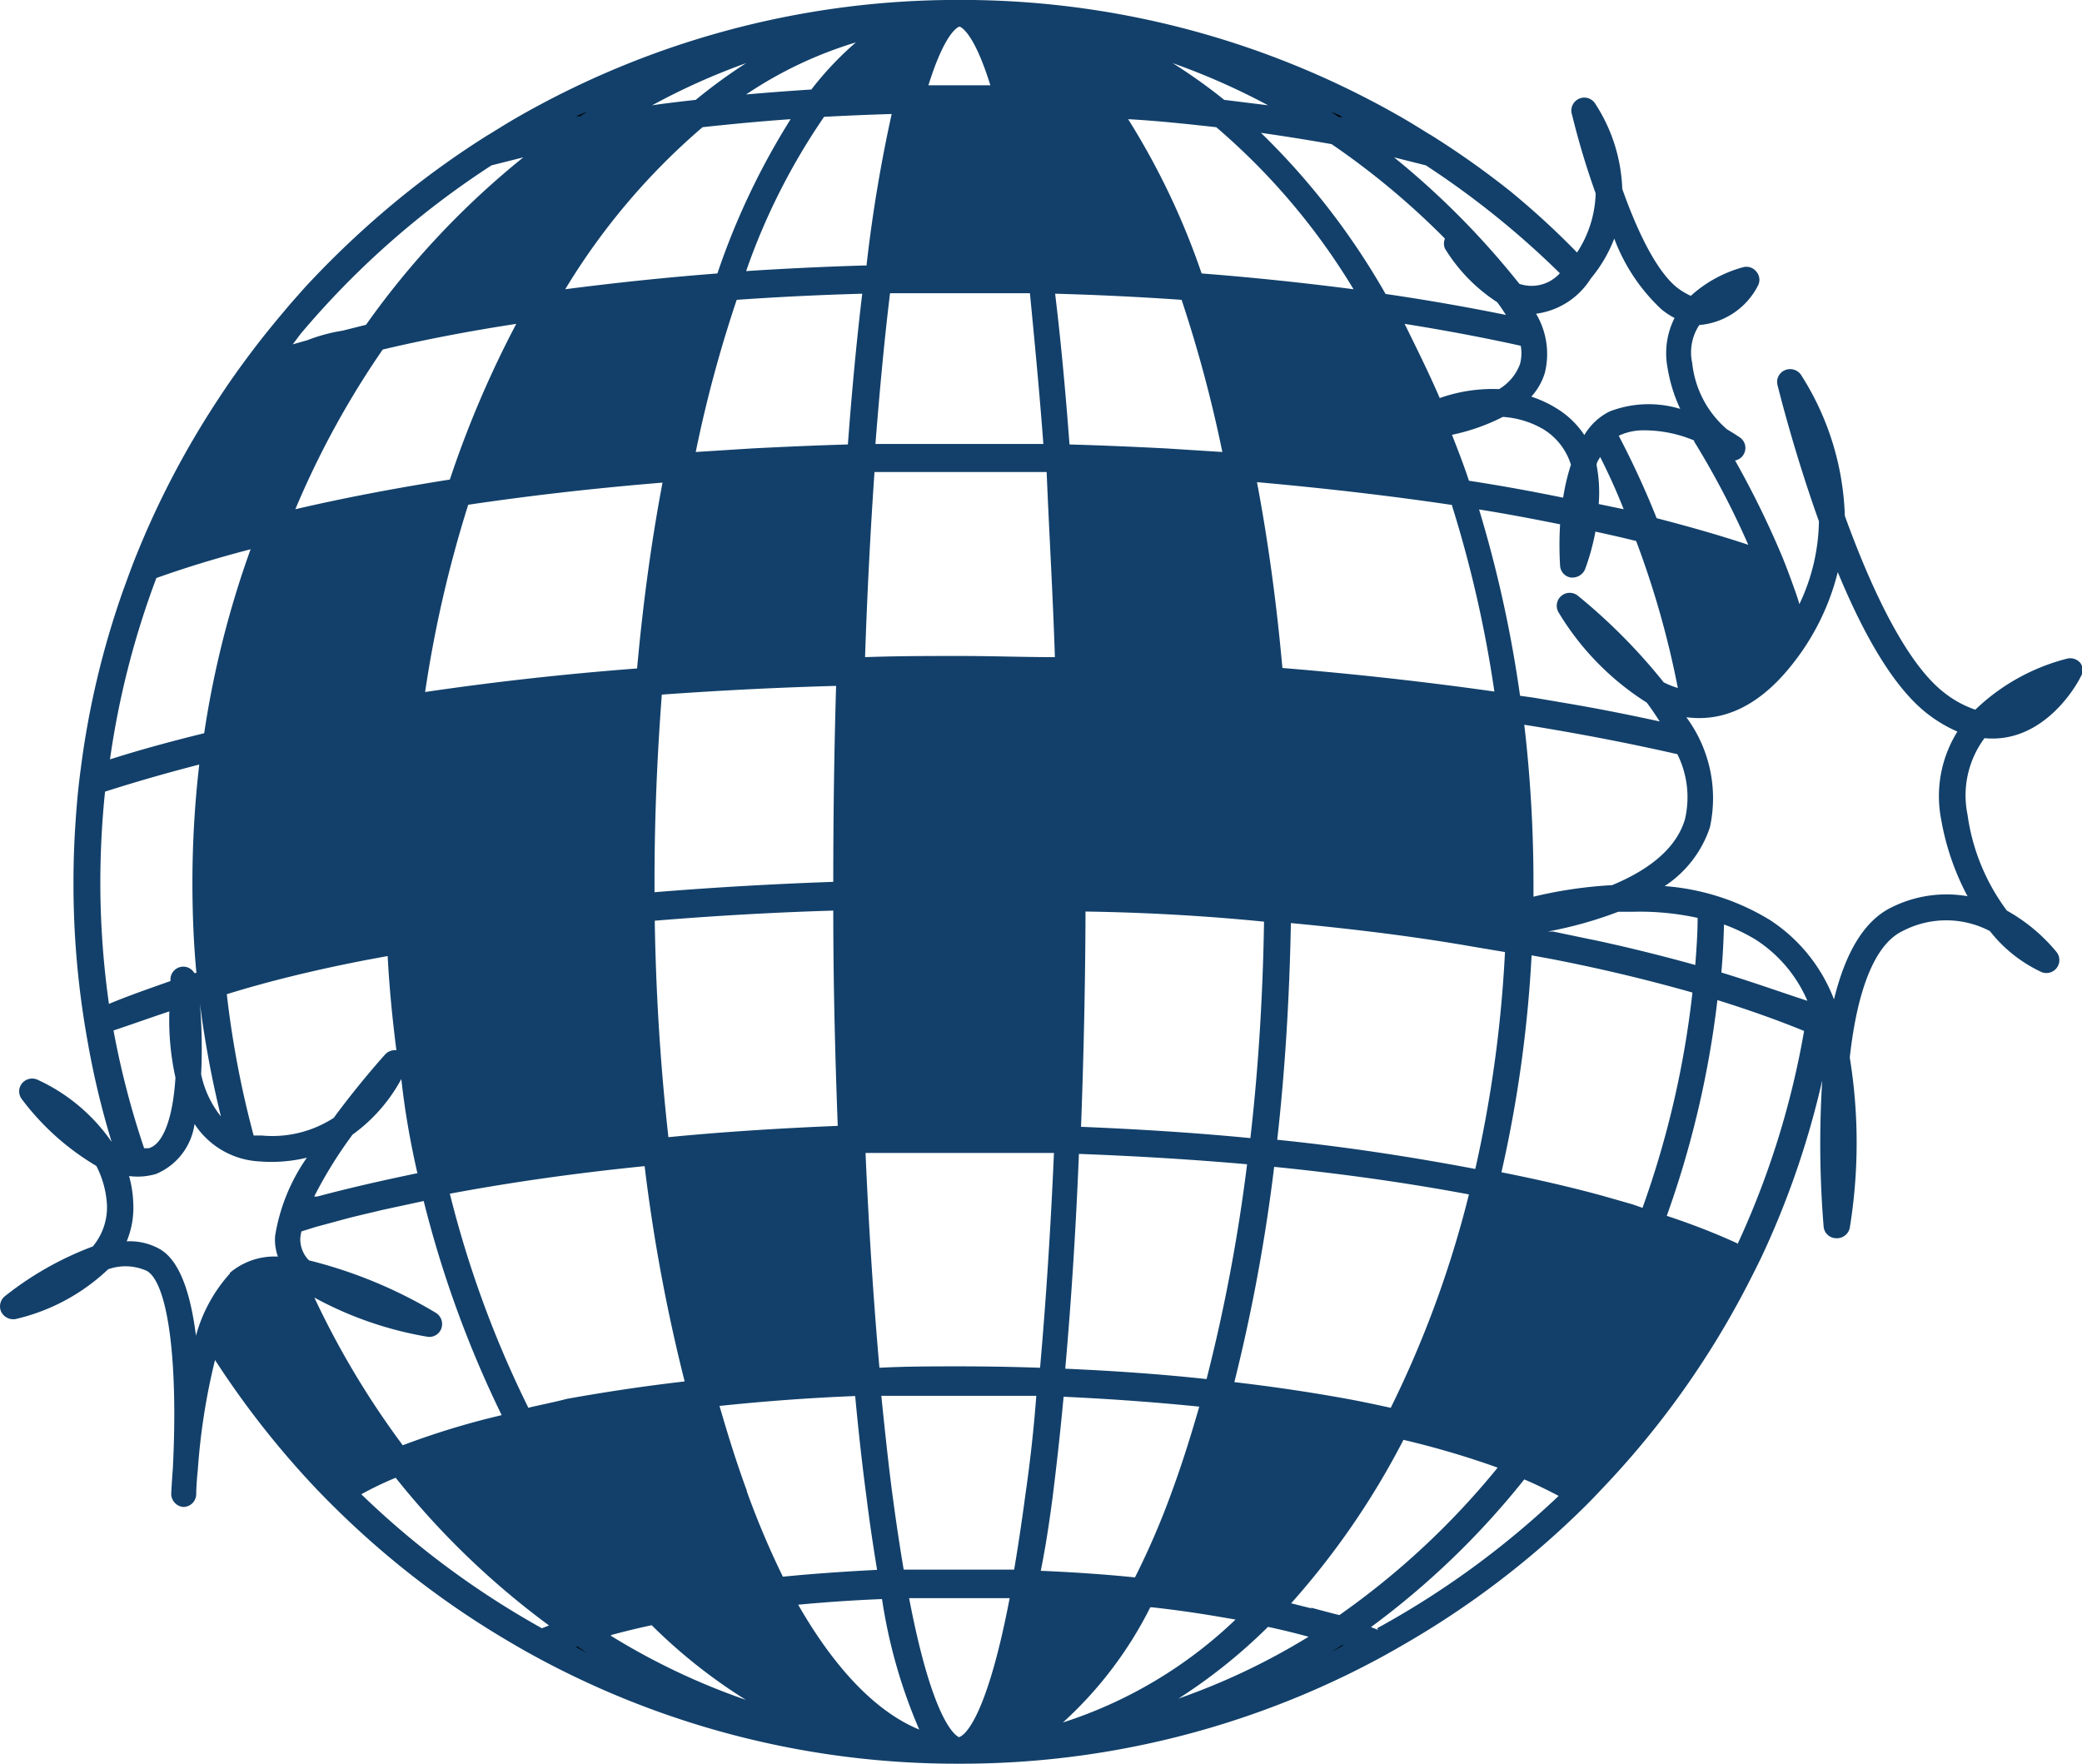 <svg id="Layer_1" data-name="Layer 1" xmlns="http://www.w3.org/2000/svg" viewBox="0 0 88.4 74.88"><defs><style>.cls-1{fill:#12406a;}</style></defs><path class="cls-1" d="M95.8,43.61a.53.53,0,0,0,0-.58.56.56,0,0,0-.56-.2A8.75,8.75,0,0,0,91.33,45,4.42,4.42,0,0,1,90,44.27c-1.37-1.06-2.82-3.66-4.21-7.5a11.77,11.77,0,0,0-1.87-6,.56.56,0,0,0-.68-.18.54.54,0,0,0-.31.62s.67,2.75,1.76,5.79a8.42,8.42,0,0,1-.83,3.52c-.05-.18-.11-.36-.17-.53-.18-.51-.36-1-.56-1.49a39.24,39.24,0,0,0-2-4.08.53.53,0,0,0,.37-.27.54.54,0,0,0-.17-.71s-.2-.14-.54-.34a4.3,4.3,0,0,1-1.48-2.82,2.1,2.1,0,0,1,.3-1.61A3.09,3.09,0,0,0,82.1,27a.53.53,0,0,0-.06-.59.54.54,0,0,0-.55-.2,5.43,5.43,0,0,0-2.24,1.22,2.94,2.94,0,0,1-.57-.34c-.75-.59-1.56-2-2.34-4.2a7.06,7.06,0,0,0-1.13-3.59.55.55,0,0,0-1,.45,33.4,33.4,0,0,0,1,3.33,4.79,4.79,0,0,1-.79,2.51A34.48,34.48,0,0,0,71.6,23a36.32,36.32,0,0,0-3.36-2.38l-.12-.07c-.37-.23-.74-.46-1.12-.68a37.52,37.52,0,0,0-18.23-5l-1.05,0h-.09v0a37.56,37.56,0,0,0-18.24,5c-.38.22-.75.45-1.12.68l-.12.07A37.72,37.72,0,0,0,24.79,23a39.61,39.61,0,0,0-4.4,4.09c-.29.33-.59.66-.87,1-.55.65-1.08,1.31-1.59,2s-.82,1.14-1.2,1.72a37.35,37.35,0,0,0-3.48,6.63c-.2.49-.38,1-.56,1.49a36.65,36.65,0,0,0-1.8,7.57c-.06.44-.11.88-.15,1.33-.1,1.14-.16,2.29-.16,3.46A37.44,37.44,0,0,0,11,58c.06.4.13.81.2,1.2a35.49,35.49,0,0,0,1,4.15,7.75,7.75,0,0,0-3.17-2.65.56.56,0,0,0-.64.17.54.54,0,0,0,0,.67,10.84,10.84,0,0,0,3.16,2.83A4.09,4.09,0,0,1,12,66a2.59,2.59,0,0,1-.6,1.79A13.72,13.72,0,0,0,7.67,69.9a.55.55,0,0,0-.16.66.57.57,0,0,0,.62.31,8.48,8.48,0,0,0,3.92-2.11,2.19,2.19,0,0,1,1.65.07c.89.52,1.33,3.81,1.1,8.36-.05.67-.07,1.09-.07,1.09a.56.56,0,0,0,.52.57h0a.55.55,0,0,0,.54-.51s0-.41.07-1.08a27.24,27.24,0,0,1,.73-4.65,37.93,37.93,0,0,0,4.3,5.47c.29.3.58.6.88.89a37.58,37.58,0,0,0,7.38,5.64c.42.25.85.49,1.28.72A37.43,37.43,0,0,0,48.1,89.75h.18a37.44,37.44,0,0,0,17.64-4.42c.43-.23.85-.47,1.28-.72A37.58,37.58,0,0,0,74.58,79c.3-.29.59-.59.87-.89a37.33,37.33,0,0,0,6.27-8.81c.18-.35.36-.71.53-1.06a36.91,36.91,0,0,0,2.58-7.5,43.26,43.26,0,0,0,.06,6.21.54.54,0,0,0,.52.49h0A.56.56,0,0,0,86,67a22.56,22.56,0,0,0,0-7.23c.33-3,1.11-4.83,2.24-5.37a4,4,0,0,1,3.71,0,6,6,0,0,0,2.19,1.74.55.55,0,0,0,.64-.85,7.42,7.42,0,0,0-2.11-1.76A8.82,8.82,0,0,1,91,49.46a4.07,4.07,0,0,1,.72-3.25C94.34,46.46,95.75,43.73,95.8,43.61Zm-16.41-10A35.79,35.79,0,0,1,81.69,38c-1.2-.4-2.5-.77-3.89-1.13a37.12,37.12,0,0,0-1.61-3.5s0,0,0,0a2.44,2.44,0,0,1,1.07-.23A5.49,5.49,0,0,1,79.39,33.57ZM75.91,52.45a18.51,18.51,0,0,0-3.34.49c0-.21,0-.42,0-.63a58.3,58.3,0,0,0-.39-6.67c2.32.37,4.48.79,6.5,1.25A4.1,4.1,0,0,1,79,49.66C78.66,50.8,77.62,51.74,75.91,52.45Zm3.63,1.39c0,.67-.05,1.33-.1,2-1-.28-2.06-.55-3.17-.81-.45-.1-.91-.21-1.38-.3l-1.48-.31-.24,0a17.07,17.07,0,0,0,3-.84h.63A11.48,11.48,0,0,1,79.54,53.84Zm-1.44-10a24.36,24.36,0,0,0-3.66-3.69.55.55,0,0,0-.81.71,11.6,11.6,0,0,0,3.75,3.84c.19.25.37.52.55.8-1.24-.27-2.53-.53-3.88-.76l-1.47-.25L72,44.41a52.47,52.47,0,0,0-1.74-7.91c1.2.19,2.34.41,3.44.63a14.56,14.56,0,0,0,0,1.76.54.54,0,0,0,.46.5h.09a.58.58,0,0,0,.51-.35,9.67,9.67,0,0,0,.44-1.6c.59.13,1.18.26,1.73.4a38.61,38.61,0,0,1,1.77,6.24A3.76,3.76,0,0,1,78.1,43.84ZM72,30.32a2.07,2.07,0,0,1-.89,1.07,6.75,6.75,0,0,0-2.52.38c-.47-1.09-1-2.15-1.49-3.15,1.76.28,3.39.59,4.93.93A1.8,1.8,0,0,1,72,30.32Zm1,2.78a2.7,2.7,0,0,1,1.16,1.5A9,9,0,0,0,73.83,36c-1.27-.26-2.57-.5-4-.72-.22-.67-.47-1.31-.72-1.95a8.57,8.57,0,0,0,2.16-.76A3.89,3.89,0,0,1,73,33.1Zm-3.9,3.2a51,51,0,0,1,1.81,7.93c-2.83-.4-5.83-.74-9-1-.25-2.77-.61-5.41-1.08-7.89C63.73,35.6,66.49,35.92,69.05,36.3ZM61.13,54c-.05,3.16-.24,6.23-.58,9.19-2.35-.23-4.76-.38-7.19-.48.11-2.94.18-6,.19-9.14C56.19,53.61,58.72,53.76,61.13,54ZM60.41,64.3a73.2,73.2,0,0,1-1.72,9.12c-1.94-.21-3.94-.35-6-.44.25-2.83.45-5.9.58-9.12Q57,64,60.41,64.3Zm1.15.11c3,.3,5.76.7,8.27,1.17a44.9,44.9,0,0,1-3.32,9.06c-.55-.12-1.11-.24-1.69-.35-1.57-.29-3.23-.54-4.95-.74A75,75,0,0,0,61.56,64.41Zm.13-1.15c.33-2.92.52-6,.58-9.2,2.74.26,5.32.58,7.72,1l1.37.23a54,54,0,0,1-1.26,9.21C67.47,64,64.64,63.56,61.69,63.26ZM75.25,34.62c0-.13.1-.24.15-.35q.55,1.08,1,2.22l-1.06-.22A6.18,6.18,0,0,0,75.25,34.62ZM75,26.7A6,6,0,0,0,76,25a7.9,7.9,0,0,0,2,3,3.19,3.19,0,0,0,.56.37,3.32,3.32,0,0,0-.3,2.1,6.65,6.65,0,0,0,.54,1.76,4.6,4.6,0,0,0-3,.11,2.59,2.59,0,0,0-1.07,1,3.76,3.76,0,0,0-1.16-1.12,4.92,4.92,0,0,0-1.09-.51,2.69,2.69,0,0,0,.57-1,3.34,3.34,0,0,0-.37-2.52A3.23,3.23,0,0,0,75,26.7Zm-7-4.81a36.94,36.94,0,0,1,5.69,4.58,1.61,1.61,0,0,1-1.72.45,34.66,34.66,0,0,0-5.32-5.37ZM68.81,25a.56.56,0,0,0,0,.42,7.16,7.16,0,0,0,2.22,2.28c.12.16.25.35.37.54-1.63-.33-3.33-.63-5.11-.89A30.82,30.82,0,0,0,61,20.51c1.05.15,2.05.31,3,.48A32.84,32.84,0,0,1,68.81,25ZM61.3,19.34l-1.86-.23a23,23,0,0,0-2.19-1.56A29.16,29.16,0,0,1,61.3,19.34Zm-2.2.93a28.17,28.17,0,0,1,5.83,6.88c-2.09-.27-4.25-.5-6.45-.67a31.26,31.26,0,0,0-3.12-6.55C56.65,20,57.9,20.14,59.1,20.27ZM57.63,27.6a56.53,56.53,0,0,1,1.73,6.46L57,33.91c-1.35-.07-2.73-.13-4.13-.17-.17-2.27-.37-4.42-.61-6.4C54.13,27.39,55.91,27.48,57.63,27.6ZM52.25,42.77c-1.33,0-2.69-.05-4-.05s-2.72,0-4.06.05c.09-2.74.23-5.37.4-7.86q1.13,0,2.28,0h2.75c.77,0,1.53,0,2.28,0C52,37.4,52.16,40,52.25,42.77Zm-.49-9.05-2.21,0H46.84l-2.21,0c.18-2.28.38-4.43.62-6.4,1,0,2,0,3,0s2,0,2.94,0C51.38,29.29,51.59,31.44,51.76,33.72ZM48.2,16s.57.11,1.31,2.49H46.88C47.62,16.12,48.19,16,48.2,16Zm-4,10.14c-1.7.05-3.39.13-5.06.24a27.49,27.49,0,0,1,3.31-6.55c.93-.05,1.89-.09,2.87-.12A62.32,62.32,0,0,0,44.25,26.15ZM20,36.49a37.55,37.55,0,0,1,3.71-6.78q2.61-.62,5.67-1.09a43.94,43.94,0,0,0-2.82,6.61Q23,35.79,20,36.49Zm5.23,28.18c-1.51.31-2.95.64-4.3,1l-.13,0a18.52,18.52,0,0,1,1.63-2.63,7,7,0,0,0,2.07-2.36C24.65,62.07,24.89,63.39,25.18,64.67ZM27.34,36.3c2.56-.38,5.32-.7,8.25-.94-.47,2.48-.83,5.12-1.08,7.89-3.15.24-6.15.58-9,1A51.29,51.29,0,0,1,27.34,36.3Zm8.22,8.06c2.38-.17,4.84-.3,7.4-.37-.08,2.7-.12,5.49-.12,8.32v0q-3.93.14-7.59.44v-.46C35.25,49.6,35.36,47,35.56,44.36Zm7.28,9.17c0,3.13.08,6.2.19,9.14-2.43.1-4.84.25-7.19.48-.33-2.95-.53-6-.58-9.19C37.67,53.76,40.2,53.61,42.84,53.53ZM39.37,33.91,37,34.06a54.51,54.51,0,0,1,1.74-6.46c1.71-.12,3.49-.21,5.33-.26-.24,2-.44,4.13-.61,6.4C42.09,33.78,40.72,33.84,39.37,33.91ZM43.8,16.67a13.61,13.61,0,0,0-1.89,2c-.93.06-1.85.13-2.77.21A17.29,17.29,0,0,1,43.8,16.67Zm-4.66.88A23,23,0,0,0,37,19.11c-.62.07-1.24.14-1.85.23A28.53,28.53,0,0,1,39.14,17.55Zm-1.85,2.72c1.2-.13,2.45-.25,3.74-.34a30.77,30.77,0,0,0-3.11,6.55c-2.21.17-4.37.4-6.46.67A28.39,28.39,0,0,1,37.29,20.27ZM20.22,29.05c.26-.31.53-.62.8-.92a36.65,36.65,0,0,1,7.31-6.24l1.35-.34A35.35,35.35,0,0,0,23,28.66l-1,.25a7.11,7.11,0,0,0-1.48.4l-.63.18ZM23,55.63l.92-.17c.07,1.34.2,2.66.37,4a.56.56,0,0,0-.47.17s-1.09,1.2-2.19,2.7a4.79,4.79,0,0,1-3.05.75l-.35,0a41.17,41.17,0,0,1-1.14-6C18.86,56.53,20.83,56.05,23,55.63ZM14.1,39.41c1.21-.43,2.53-.84,4-1.22A40.78,40.78,0,0,0,16.13,46c-1.43.35-2.78.72-4,1.11A36.2,36.2,0,0,1,14.1,39.41Zm1.84,18h0a43,43,0,0,0,.9,4.86A4.27,4.27,0,0,1,16,60.48,23,23,0,0,0,15.94,57.38Zm-3.85.11a36.83,36.83,0,0,1-.37-5.18,37.93,37.93,0,0,1,.2-3.86c1.25-.4,2.6-.79,4-1.15a43.63,43.63,0,0,0-.29,5c0,1.3.05,2.59.17,3.85l-.09,0a.54.54,0,0,0-.46-.27.55.55,0,0,0-.55.48.89.89,0,0,0,0,.13C13.8,56.84,12.9,57.15,12.09,57.49Zm2.56.32a11.29,11.29,0,0,0,.26,2.78c-.11,1.74-.53,2.84-1.14,3l-.19,0a36,36,0,0,1-1.3-5C13,58.38,13.81,58.09,14.65,57.81Zm2.57,11.1a6.49,6.49,0,0,0-1.44,2.64c-.22-1.75-.67-3.17-1.52-3.67a2.59,2.59,0,0,0-1.36-.34h-.06A3.69,3.69,0,0,0,13.12,66a4.84,4.84,0,0,0-.18-1.2,2.76,2.76,0,0,0,1.15-.09,2.7,2.7,0,0,0,1.63-2.12,3.5,3.5,0,0,0,2.77,1.59,6.36,6.36,0,0,0,2-.16,8,8,0,0,0-1.35,3.33,2.14,2.14,0,0,0,.12.87A2.93,2.93,0,0,0,17.22,68.91Zm3.55,1a15.38,15.38,0,0,0,4.82,1.68.54.54,0,0,0,.61-.35.56.56,0,0,0-.23-.66,19.67,19.67,0,0,0-5.39-2.23,1.27,1.27,0,0,1-.37-.93,1.57,1.57,0,0,1,.05-.3l.61-.19,1.37-.37c.47-.12,1-.24,1.45-.35l1.76-.38a46.25,46.25,0,0,0,3.31,9.09l-.65.16a33.94,33.94,0,0,0-3.55,1.12A36.35,36.35,0,0,1,20.77,69.88ZM30.47,84a36.7,36.7,0,0,1-7.67-5.69,14.25,14.25,0,0,1,1.46-.7,34.44,34.44,0,0,0,6.51,6.27Zm-.59-9.39a44.9,44.9,0,0,1-3.32-9.06c2.51-.47,5.28-.87,8.27-1.17a73,73,0,0,0,1.7,9.14c-1.73.2-3.39.45-5,.74C31,74.4,30.43,74.51,29.88,74.64Zm3.52,9.68c.55-.15,1.12-.29,1.73-.42a22.79,22.79,0,0,0,4,3.17A28.83,28.83,0,0,1,33.4,84.32Zm5.77-6.13c-.42-1.14-.8-2.35-1.16-3.6,1.82-.19,3.74-.34,5.76-.42.14,1.5.3,2.94.48,4.29.14,1.14.3,2.17.45,3.09-1.36.07-2.68.16-4,.29A36,36,0,0,1,39.17,78.19ZM41.35,83c1.15-.11,2.34-.19,3.56-.24a22.25,22.25,0,0,0,1.58,5.54C44.68,87.56,42.92,85.74,41.35,83Zm6.85,5.63s-1.05-.2-2.14-5.91c.71,0,1.42,0,2.14,0s1.42,0,2.13,0C49.24,88.41,48.21,88.61,48.2,88.61ZM51,78.31c-.16,1.2-.32,2.26-.48,3.2-.77,0-1.56,0-2.35,0s-1.57,0-2.34,0c-.16-.94-.32-2-.48-3.2s-.32-2.71-.47-4.18c1.08,0,2.17,0,3.29,0s2.22,0,3.29,0C51.35,75.6,51.19,77,51,78.31ZM48.2,72.88c-1.13,0-2.27,0-3.4.06-.25-2.83-.45-5.89-.59-9.12,1.3,0,2.63,0,4,0s2.69,0,4,0c-.14,3.23-.34,6.29-.59,9.12Q49.9,72.88,48.2,72.88Zm3.95,5.58c.17-1.35.33-2.79.47-4.29q3,.14,5.76.42c-.36,1.25-.74,2.46-1.16,3.6a33.06,33.06,0,0,1-1.57,3.65c-1.28-.13-2.6-.22-4-.28C51.84,80.63,52,79.6,52.15,78.46Zm4.15,4.65h.08c1,.11,1.89.24,2.78.39l.76.13A19,19,0,0,1,52.59,88,16.71,16.71,0,0,0,56.3,83.11Zm1,4a23.22,23.22,0,0,0,4-3.17c.6.13,1.18.27,1.72.42A28.56,28.56,0,0,1,57.25,87.07Zm5.86-3.95-.88-.22A33.41,33.41,0,0,0,67.05,76a37,37,0,0,1,4,1.18,33.4,33.4,0,0,1-6.72,6.26C63.92,83.34,63.52,83.23,63.11,83.12Zm2.82.91-.31-.12a34.44,34.44,0,0,0,6.51-6.27c.54.23,1,.46,1.46.7A36.9,36.9,0,0,1,65.93,84ZM76.77,66l-1.26-.36c-1.35-.37-2.79-.7-4.3-1a54.22,54.22,0,0,0,1.28-9.21l.92.17c2.15.42,4.12.9,5.91,1.41a40.19,40.19,0,0,1-2.12,9.14Zm4.46,1.66c-.89-.41-1.88-.8-3-1.17a41.49,41.49,0,0,0,2.15-9.16c1.35.42,2.58.86,3.68,1.31A36.27,36.27,0,0,1,81.23,67.7Zm-.68-11.54c.06-.65.09-1.31.11-2a7.54,7.54,0,0,1,1.37.66,5.81,5.81,0,0,1,2.17,2.58C83.09,57,81.87,56.56,80.55,56.16ZM91,52.92a5.22,5.22,0,0,0-3.2.46q-1.71.81-2.47,3.92a7,7,0,0,0-2.72-3.37,10,10,0,0,0-4.47-1.44A4.8,4.8,0,0,0,80.06,50a5.78,5.78,0,0,0-1-4.68c1.64.22,3.16-.54,4.51-2.26a10.23,10.23,0,0,0,1.92-3.9c1.24,3,2.51,5,3.79,6a5.86,5.86,0,0,0,1.29.77,5.18,5.18,0,0,0-.69,3.73A10.9,10.9,0,0,0,91,52.92Z" transform="translate(-7.46 -14.87)"/><path d="M64.47,19.84l-.16,0c-.11-.07-.21-.15-.32-.21C64.15,19.67,64.31,19.76,64.47,19.84Z" transform="translate(-7.46 -14.87)"/><path d="M32.4,19.6l-.32.21-.16,0Z" transform="translate(-7.46 -14.87)"/><path d="M31.89,84.78l.09,0,.42.28Z" transform="translate(-7.46 -14.87)"/><path d="M64,85l.43-.28.08,0Z" transform="translate(-7.46 -14.87)"/></svg>